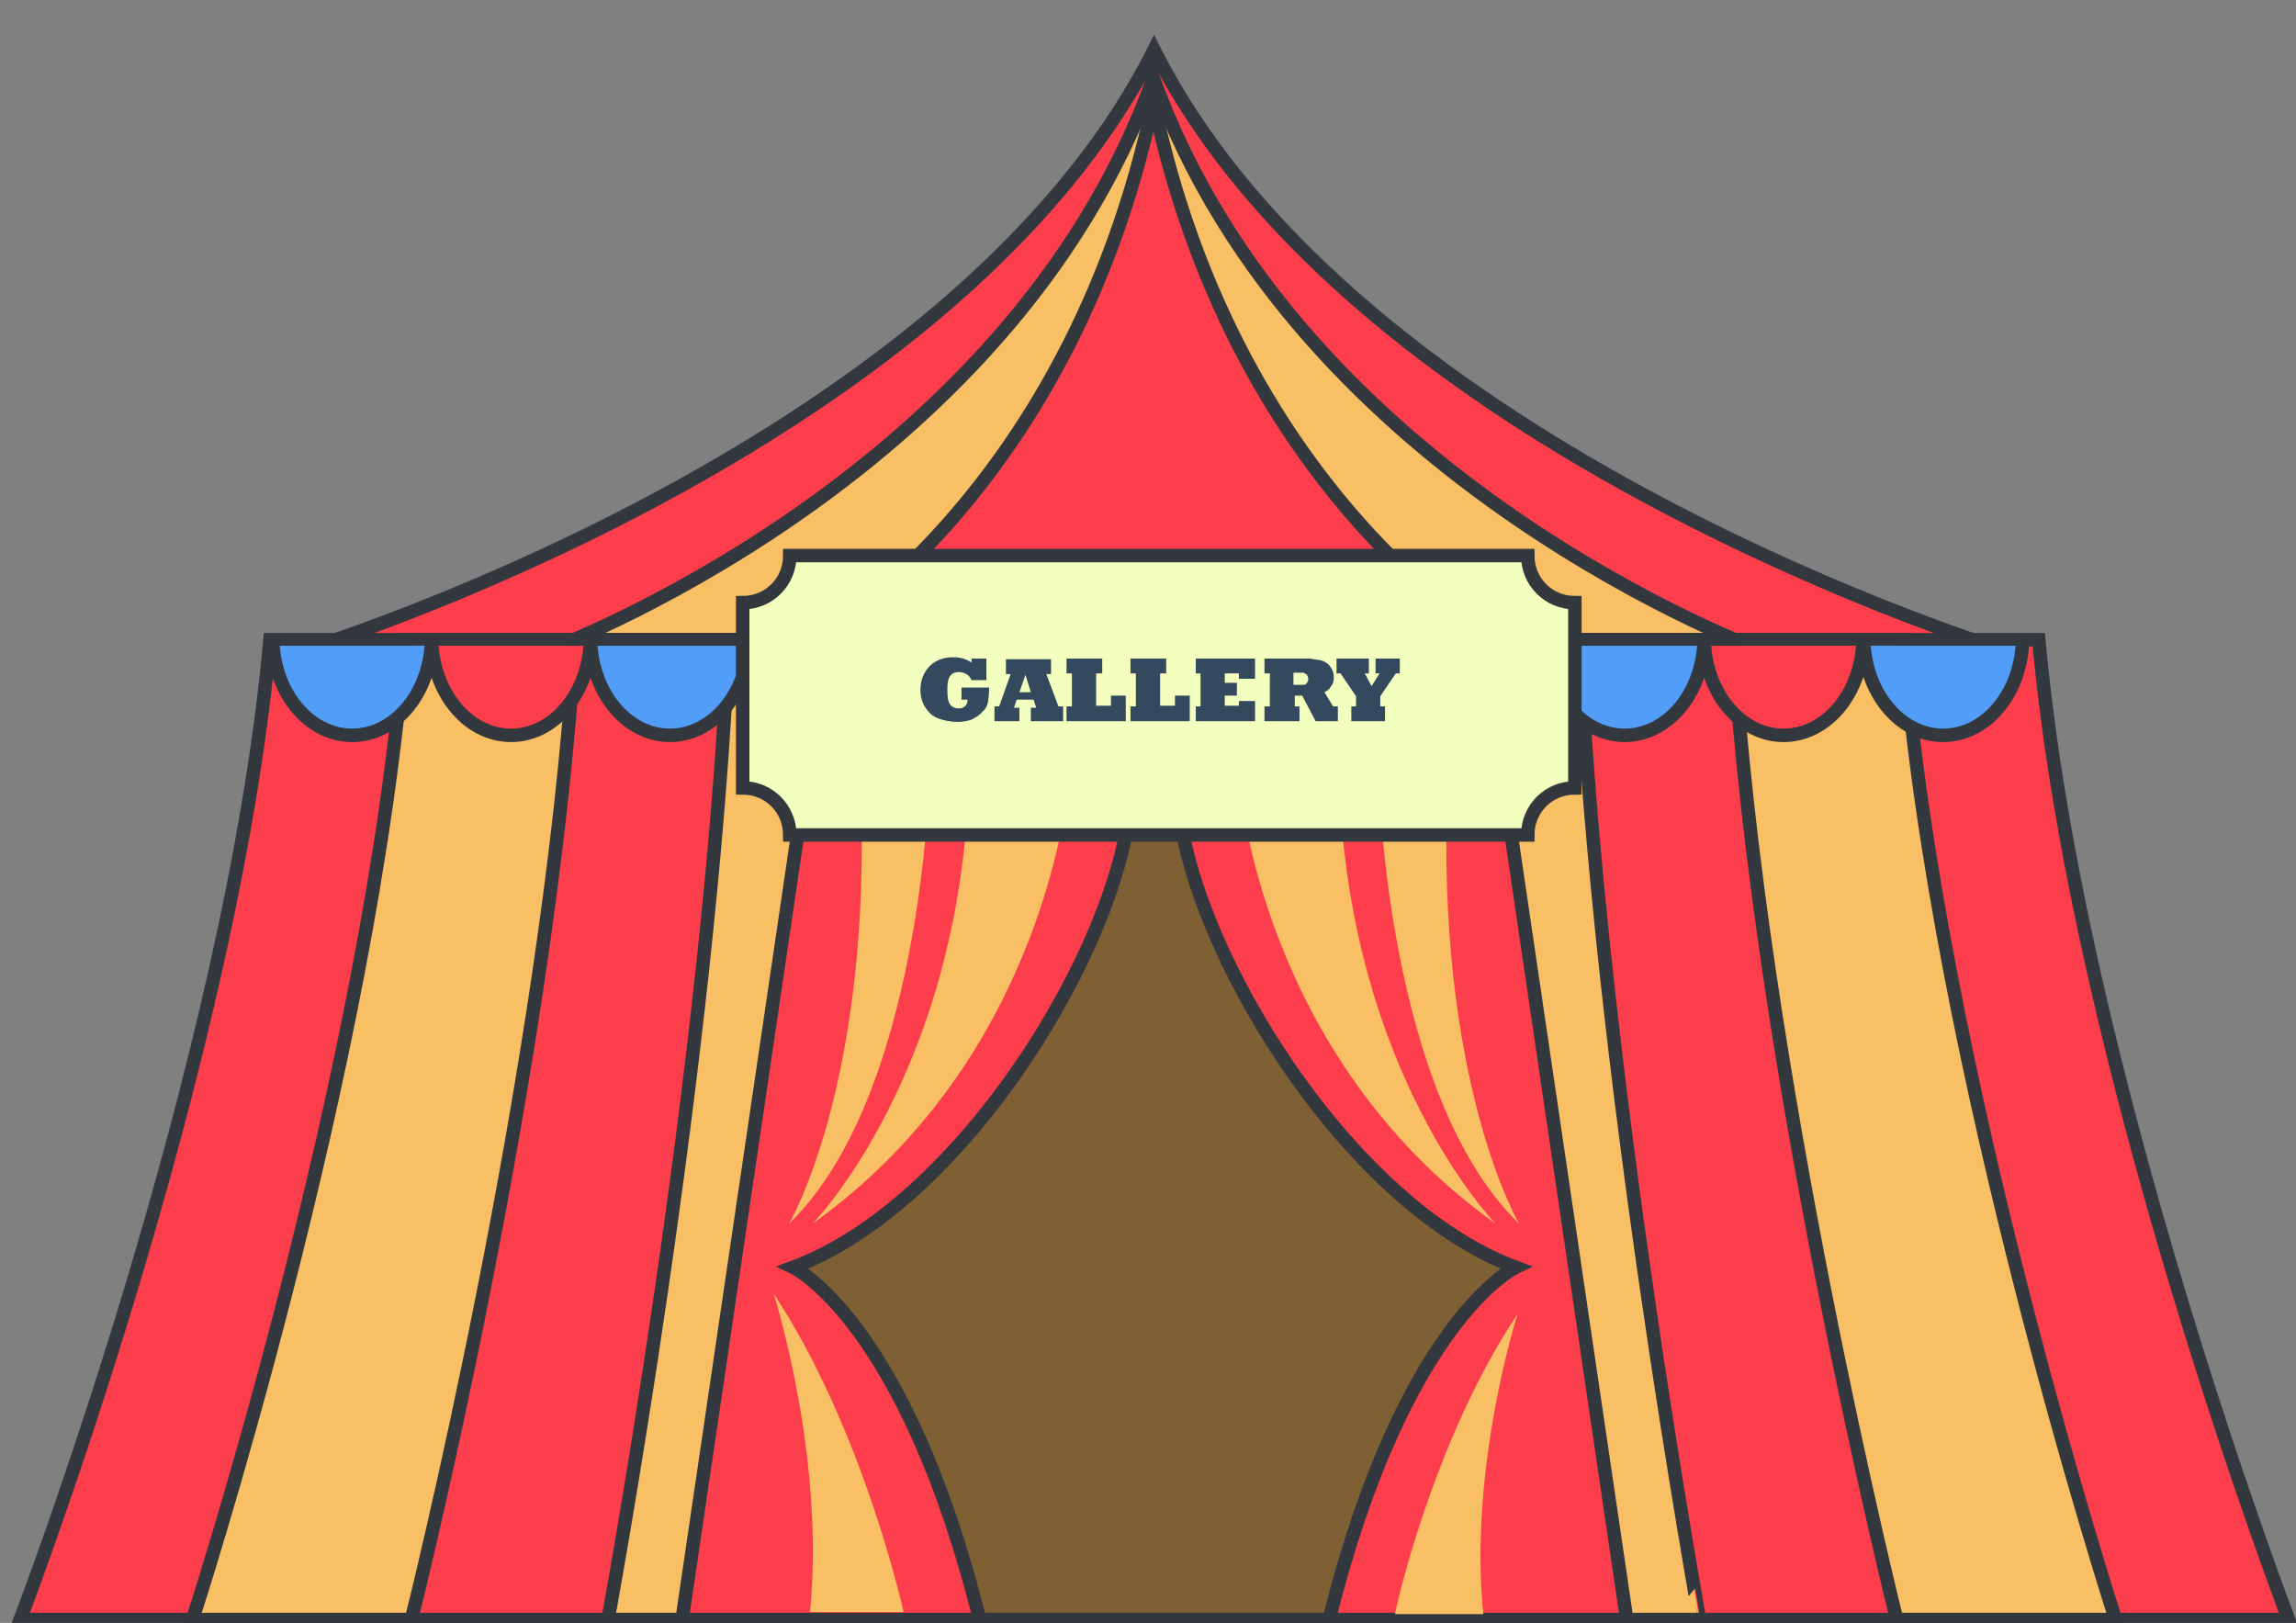 <?xml version="1.0" encoding="utf-8"?>
<!-- Generator: Adobe Illustrator 21.0.2, SVG Export Plug-In . SVG Version: 6.00 Build 0)  -->
<svg version="1.1" id="Layer_1" xmlns="http://www.w3.org/2000/svg" xmlns:xlink="http://www.w3.org/1999/xlink" x="0px" y="0px"
	 viewBox="0 0 341 241" style="enable-background:new 0 0 341 241;" xml:space="preserve">
<rect x="0" y="0" width="341" height="241" fill="#808080" stroke="none"/>
<style type="text/css">
	.st0{fill:#FC3D4B;stroke:#32383D;stroke-width:2;stroke-miterlimit:10;}
	.st1{fill:#F9BF64;stroke:#32383D;stroke-width:2;stroke-miterlimit:10;}
	.st2{fill:#7F5F34;stroke:#32383D;stroke-width:2;stroke-miterlimit:10;}
	.st3{clip-path:url(#XMLID_2_);}
	.st4{fill:#529DF7;stroke:#32383D;stroke-width:2;stroke-miterlimit:10;}
	.st5{fill:#F9BF64;}
	.st6{fill:#F3FFBE;stroke:#32383D;stroke-width:2;stroke-miterlimit:10;}
	.st7{fill:#34495E;}
</style>
<g id="XMLID_607_">
	<g id="XMLID_698_">
		<path id="XMLID_701_" class="st0" d="M171.4,7.4c-30.3,60.1-127,89.4-127,89.4l0.4,21.7h126H298l0.4-21.7
			C298.4,96.8,201.7,67.5,171.4,7.4z"/>
		<path id="XMLID_700_" class="st1" d="M171.3,11.6c-21.6,60.1-90.5,85.2-90.5,85.2l0.3,21.7H171h90.8l0.3-21.7
			C262.1,96.8,192.9,71.7,171.3,11.6z"/>
		<path id="XMLID_699_" class="st0" d="M171.3,15c-12.6,60.1-52.8,81.8-52.8,81.8l0.2,21.7h52.5h53l0.2-21.7
			C224.4,96.8,183.9,75.1,171.3,15z"/>
	</g>
	<path id="XMLID_697_" class="st0" d="M302.8,95H40.1C34.4,158.5,3,240.5,3,240.5h336.9C339.9,240.5,308.5,158.5,302.8,95z"/>
	<path id="XMLID_696_" class="st1" d="M282.7,95H60.1c-4.8,63.5-31.5,145.5-31.5,145.5h285.6C314.2,240.5,287.6,158.5,282.7,95z"/>
	<path id="XMLID_695_" class="st0" d="M257.4,95h-172c-3.7,63.5-24.3,145.5-24.3,145.5h220.6C281.7,240.5,261.2,158.5,257.4,95z"/>
	<path id="XMLID_694_" class="st1" d="M234.6,95H108.2c-2.7,63.5-17.9,145.5-17.9,145.5h162.1C252.5,240.5,237.4,158.5,234.6,95z"/>
	<path id="XMLID_693_" class="st2" d="M220.4,95h-98.1c-1.5,63.5-9.9,145.5-9.9,145.5h117.9C230.4,240.5,222,158.5,220.4,95z"/>
	<g id="XMLID_649_">
		<defs>
			<rect id="XMLID_650_" x="35.3" y="95.9" width="270.2" height="18.4"/>
		</defs>
		<clipPath id="XMLID_2_">
			<use xlink:href="#XMLID_650_"  style="overflow:visible;"/>
		</clipPath>
		<g id="XMLID_651_" class="st3">
			<g id="XMLID_672_">
				<ellipse id="XMLID_673_" class="st4" cx="52.3" cy="94.6" rx="11.8" ry="14.6"/>
			</g>
			<g id="XMLID_670_">
				<ellipse id="XMLID_671_" class="st0" cx="75.9" cy="94.6" rx="11.8" ry="14.6"/>
			</g>
			<g id="XMLID_668_">
				<ellipse id="XMLID_669_" class="st4" cx="99.5" cy="94.6" rx="11.8" ry="14.6"/>
			</g>
			<g id="XMLID_666_">
				<ellipse id="XMLID_667_" class="st4" cx="123.2" cy="94.6" rx="11.8" ry="14.6"/>
			</g>
			<g id="XMLID_664_">
				<ellipse id="XMLID_665_" class="st4" cx="146.8" cy="94.6" rx="11.8" ry="14.6"/>
			</g>
			<g id="XMLID_662_">
				<ellipse id="XMLID_663_" class="st4" cx="170.4" cy="94.6" rx="11.8" ry="14.6"/>
			</g>
			<g id="XMLID_660_">
				<ellipse id="XMLID_661_" class="st4" cx="194" cy="94.6" rx="11.8" ry="14.6"/>
			</g>
			<g id="XMLID_658_">
				<ellipse id="XMLID_659_" class="st4" cx="217.7" cy="94.6" rx="11.8" ry="14.6"/>
			</g>
			<g id="XMLID_656_">
				<ellipse id="XMLID_657_" class="st4" cx="241.3" cy="94.6" rx="11.8" ry="14.6"/>
			</g>
			<g id="XMLID_654_">
				<ellipse id="XMLID_655_" class="st0" cx="264.9" cy="94.6" rx="11.8" ry="14.6"/>
			</g>
			<g id="XMLID_652_">
				<ellipse id="XMLID_653_" class="st4" cx="288.6" cy="94.6" rx="11.8" ry="14.6"/>
			</g>
		</g>
	</g>
	<g id="XMLID_637_">
		<path id="XMLID_648_" class="st0" d="M168,116.2c0.2,21.1-23.9,62.2-50.2,72c0,0,16.6,7.8,27.7,52.3h-44.2l18.3-124.3H168z"/>
		<path id="XMLID_647_" class="st0" d="M174.9,116.2c-0.2,21.1,23.9,62.2,50.2,72c0,0-16.6,7.8-27.7,52.3h44.2l-18.3-124.3H174.9z"
			/>
		<g id="XMLID_638_">
			<g id="XMLID_643_">
				<path id="XMLID_646_" class="st5" d="M158.7,116.2c0,0-3,40.5-38,65.5c0,0,21.7-22.2,23.2-65.5H158.7z"/>
				<path id="XMLID_645_" class="st5" d="M138,116.2c0,0-1.2,46.6-20.8,65.5c0,0,12.5-21.2,10.6-65.5H138z"/>
				<path id="XMLID_644_" class="st5" d="M114.9,192.1c0,0,7.7,24.1,5.4,47.3h13.9C134.2,239.4,128.3,212.4,114.9,192.1z"/>
			</g>
			<g id="XMLID_639_">
				<path id="XMLID_642_" class="st5" d="M184.1,116.2c0,0,3,40.5,38,65.5c0,0-21.7-22.2-23.2-65.5H184.1z"/>
				<path id="XMLID_641_" class="st5" d="M204.8,116.2c0,0,1.2,46.6,20.8,65.5c0,0-12.5-21.2-10.6-65.5H204.8z"/>
				<path id="XMLID_640_" class="st5" d="M225.4,195.1c0,0-7.3,22.7-5.1,44.6h-13.1C207.1,239.6,212.7,214.1,225.4,195.1z"/>
			</g>
		</g>
	</g>
	<g>
		<path class="st6" d="M226.9,124H117.3c0-3.9-3.1-7-7-7V89.5c3.9,0,7-3.1,7-7h109.6c0,3.9,3.1,7,7,7V117
			C230,117,226.9,120.1,226.9,124z"/>
		<g>
			<path class="st7" d="M143.7,103.9h-0.9v-1.8h4.1c0,1-0.1,1.8-0.2,2.3c-0.1,0.5-0.4,1-0.9,1.4c-0.4,0.5-1,0.8-1.6,1.1
				c-0.6,0.2-1.3,0.3-2,0.3c-1,0-2-0.2-2.8-0.5c-0.9-0.3-1.5-0.9-2-1.7c-0.5-0.8-0.7-1.6-0.7-2.6c0-1.4,0.5-2.6,1.4-3.5
				c0.9-0.9,2.1-1.3,3.5-1.3c1.1,0,2,0.3,2.7,0.8v-0.6h2.2v3.2h-2.2c-0.2-0.4-0.4-0.7-0.8-0.9c-0.3-0.2-0.7-0.3-1.1-0.3
				c-0.6,0-1,0.2-1.3,0.6c-0.3,0.4-0.4,1.1-0.4,2.1c0,1,0.1,1.7,0.4,2.1c0.3,0.4,0.7,0.6,1.3,0.6
				C143.2,105.2,143.7,104.7,143.7,103.9z"/>
			<path class="st7" d="M151.4,107.1h-3.7v-2.2h0.7l1.7-4.8h-0.7v-2.2h6.7v2.2h-0.7l1.8,4.8h0.7v2.2h-4.8v-2h0.8l-0.4-1.2H151
				l-0.4,1.2h0.8V107.1z M152.3,100.2l-0.9,2.6h1.7L152.3,100.2z"/>
			<path class="st7" d="M167.2,107.1h-8.8v-2.2h0.8V100h-0.8v-2.2h5.3v2.2h-0.9v4.8h2.2v-1.5h2.2V107.1z"/>
			<path class="st7" d="M176.7,107.1h-8.8v-2.2h0.8V100h-0.8v-2.2h5.3v2.2h-0.9v4.8h2.2v-1.5h2.2V107.1z"/>
			<path class="st7" d="M186.4,107.1h-8.8v-2.2h0.7V100h-0.7v-2.2h8.8v3H184V100h-2.1v1.4h1.8v1.9h-1.8v1.5h2.1v-0.7h2.4V107.1z"/>
			<path class="st7" d="M192.8,107.1h-5v-2.2h0.8V100h-0.8v-2.2h5c0.5,0,0.9,0,1.3,0c0.4,0,0.7,0,1,0.1c0.3,0,0.5,0.1,0.8,0.1
				c0.6,0.1,1.2,0.4,1.6,0.9c0.4,0.5,0.6,1,0.6,1.7c0,0.5-0.1,0.9-0.4,1.3c-0.2,0.4-0.6,0.7-1,0.9l1.3,2.1h0.7v2.2h-3.3l-2-3.8h-1.1
				v1.6h0.7V107.1z M192.1,99.9v1.8h0.4c0.5,0,0.9,0,1.1,0c0.2,0,0.4-0.1,0.5-0.3c0.1-0.1,0.2-0.3,0.2-0.6c0-0.2-0.1-0.4-0.2-0.6
				c-0.1-0.1-0.3-0.2-0.5-0.3c-0.2,0-0.6,0-1.1,0H192.1z"/>
			<path class="st7" d="M205.8,107.1h-5.1v-2.2h0.7v-1.5l-2.3-3.4h-0.6v-2.2h4.8v2.2h-0.6l1,1.9l1.2-1.9h-0.6v-2.2h3.6v2.2h-0.6
				l-2.3,3.4v1.5h0.7V107.1z"/>
		</g>
	</g>
</g>
</svg>
